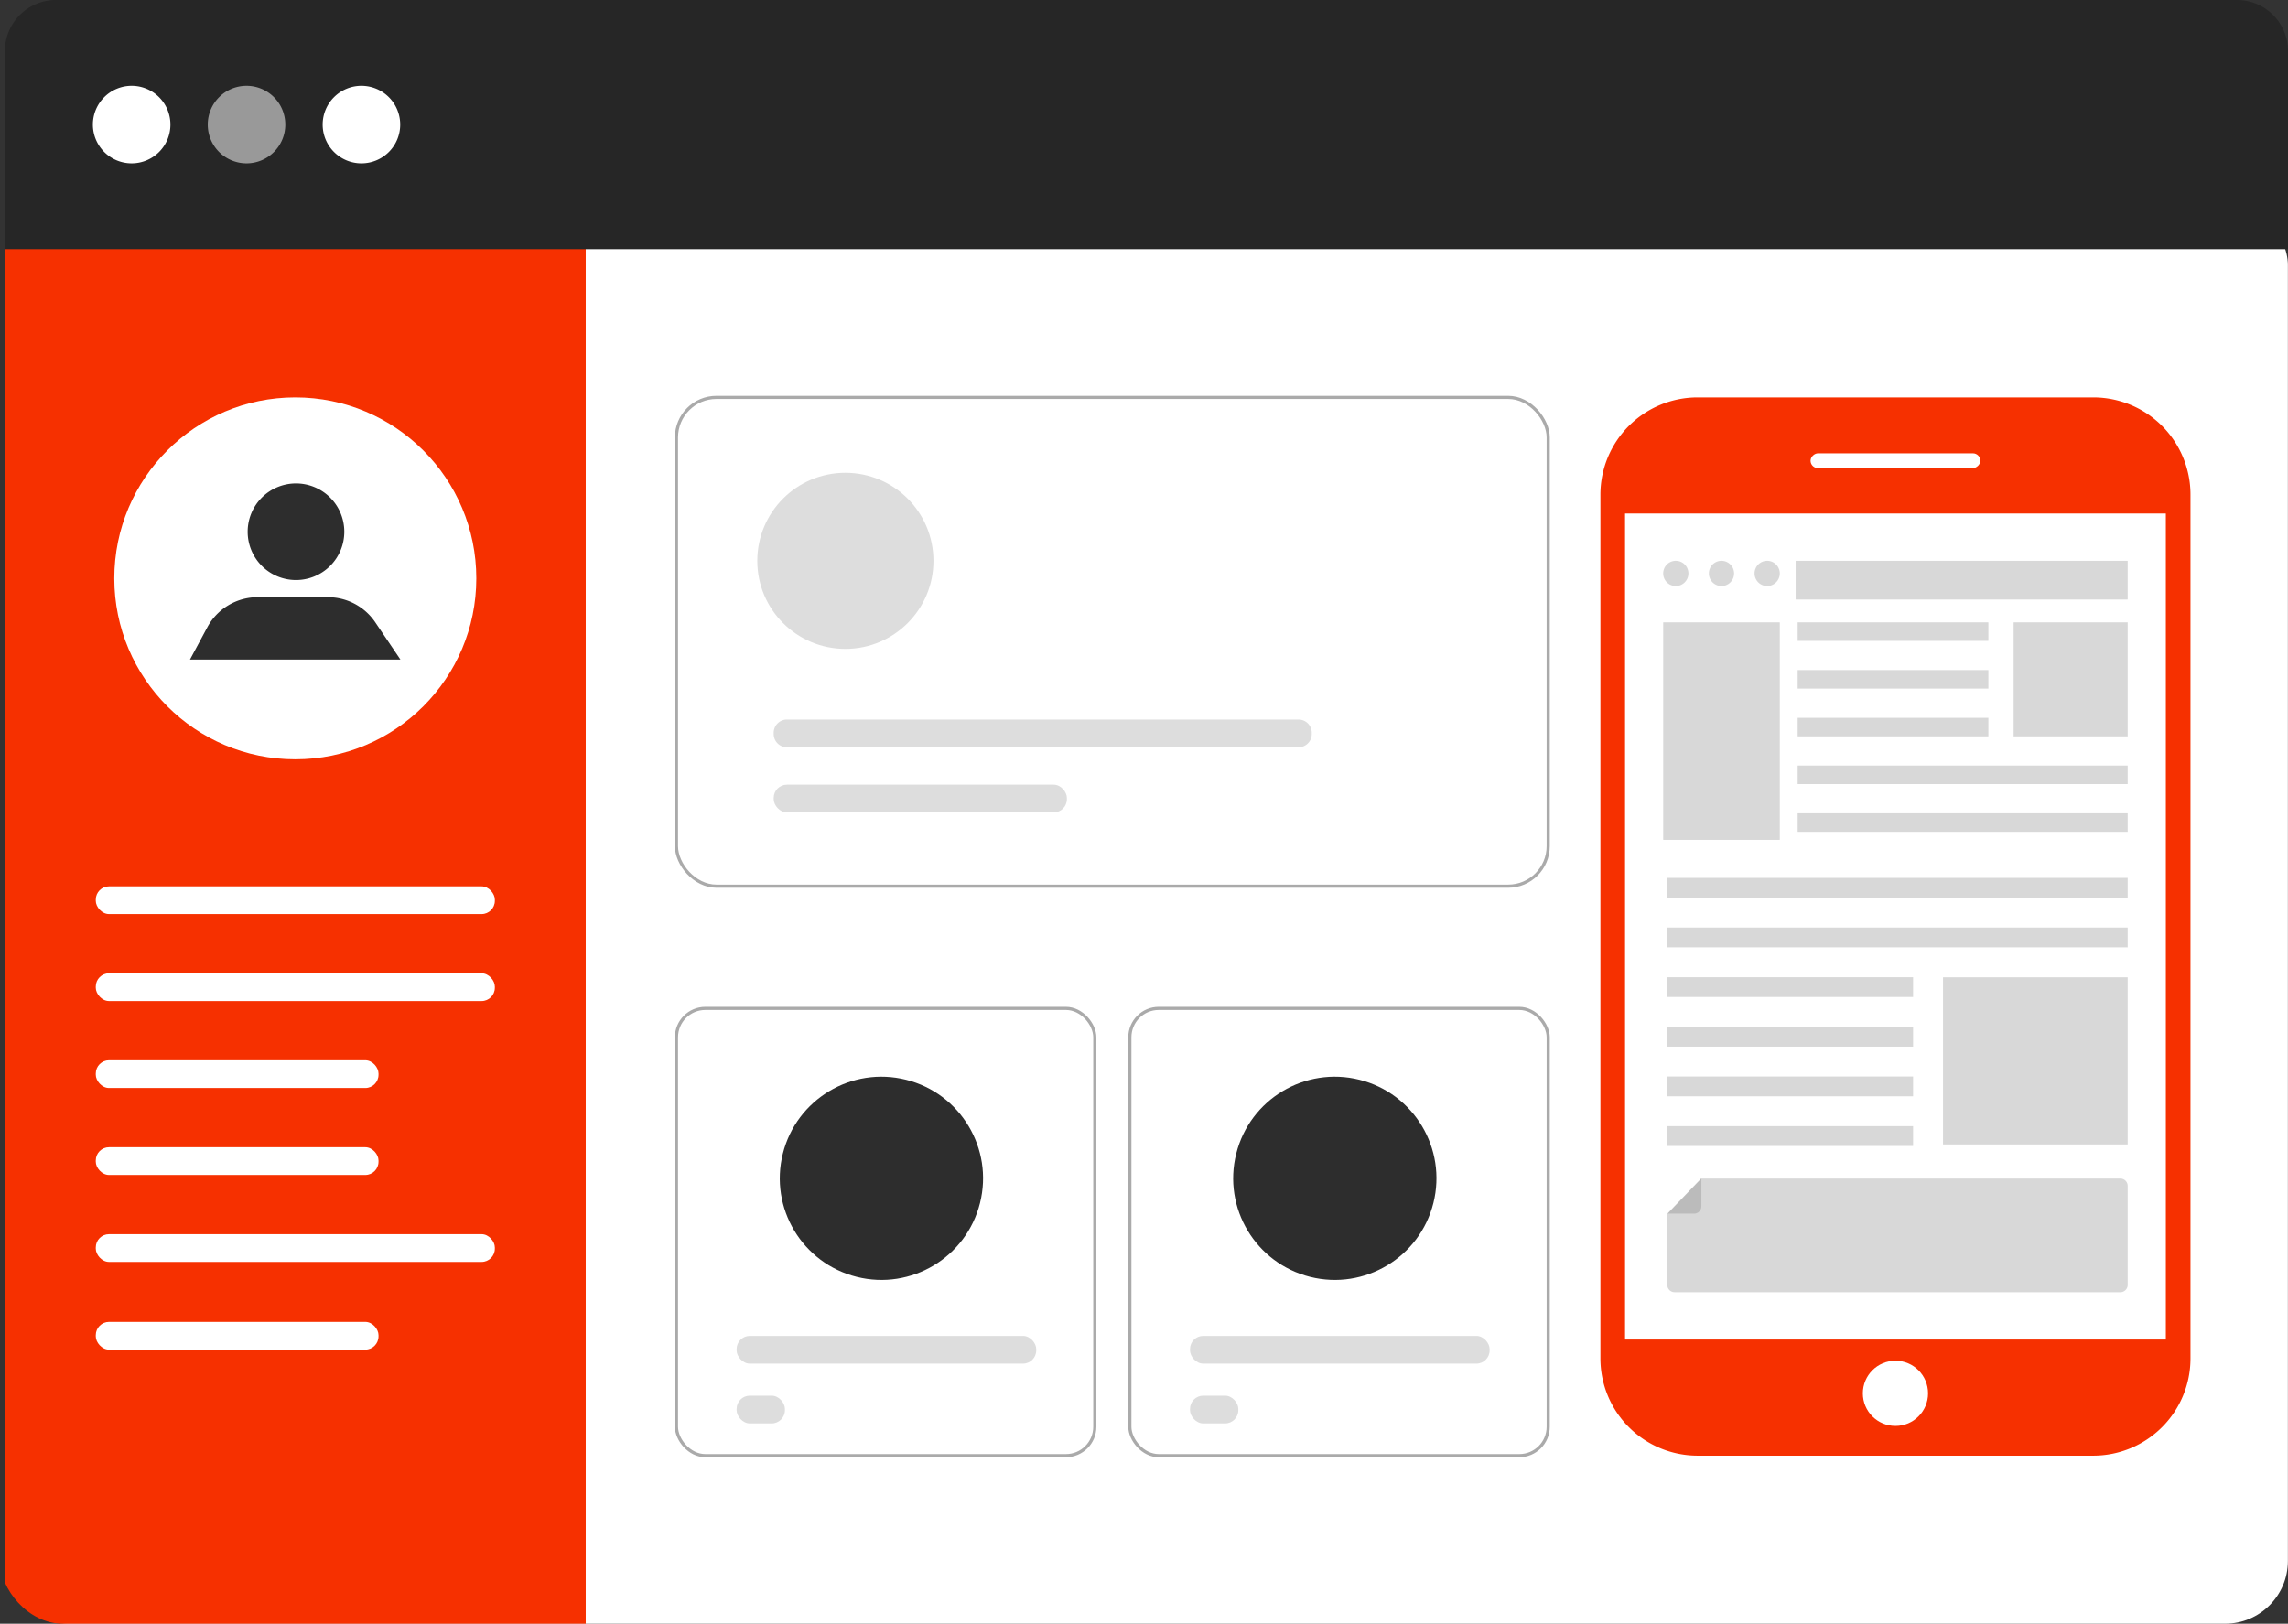 <svg xmlns="http://www.w3.org/2000/svg" xmlns:xlink="http://www.w3.org/1999/xlink" viewBox="0 0 182.179 129.323"><rect x="0" y="0" width="182.179" height="129.323" fill="#333333" stroke="none"/><defs><style>.cls-1{fill:none;}.cls-2,.cls-9{fill:#fff;}.cls-3{clip-path:url(#clip-path);}.cls-4{fill:#f63000;}.cls-5{fill:#262626;}.cls-6{fill:#999;}.cls-7{fill:#2d2d2d;}.cls-8{fill:#666;opacity:0.25;}.cls-9{stroke:#aaa;stroke-miterlimit:10;stroke-width:0.25px;}.cls-10{fill:#ddd;}</style><clipPath id="clip-path"><rect class="cls-1" x="0.391" y="16.101" width="46.246" height="113.222"/></clipPath></defs><title>layout-design</title><g id="Layer_2" data-name="Layer 2"><g id="OBJECTS"><rect class="cls-2" x="0.383" y="16.101" width="181.788" height="113.222" rx="5"/><g class="cls-3"><rect class="cls-4" y="16.101" width="181.788" height="113.222" rx="5"/></g><rect class="cls-2" x="7.627" y="70.595" width="31.774" height="2.209" rx="1.054"/><rect class="cls-2" x="7.627" y="77.521" width="31.774" height="2.209" rx="1.054"/><rect class="cls-2" x="7.627" y="84.447" width="22.512" height="2.209" rx="1.054"/><rect class="cls-2" x="7.627" y="91.373" width="22.512" height="2.209" rx="1.054"/><rect class="cls-2" x="7.627" y="105.284" width="22.512" height="2.209" rx="1.054"/><rect class="cls-2" x="7.627" y="98.299" width="31.774" height="2.209" rx="1.054"/><path class="cls-5" d="M4.453,0h173.664a4.062,4.062,0,0,1,4.062,4.062V19.846a0,0,0,0,1,0,0H.391a0,0,0,0,1,0,0V4.062A4.062,4.062,0,0,1,4.453,0Z"/><path class="cls-2" d="M13.57,9.923A3.087,3.087,0,1,1,10.482,6.836,3.087,3.087,0,0,1,13.57,9.923Z"/><path class="cls-6" d="M22.717,9.923a3.087,3.087,0,1,1-3.087-3.087A3.087,3.087,0,0,1,22.717,9.923Z"/><path class="cls-2" d="M31.866,9.923a3.087,3.087,0,1,1-3.087-3.087A3.087,3.087,0,0,1,31.866,9.923Z"/><circle class="cls-2" cx="23.514" cy="46.065" r="14.412"/><path class="cls-7" d="M27.415,42.351a3.847,3.847,0,1,1-3.847-3.847A3.847,3.847,0,0,1,27.415,42.351Z"/><path class="cls-7" d="M15.128,52.529l1.381-2.57a4.547,4.547,0,0,1,4.005-2.394h5.6a4.547,4.547,0,0,1,3.769,2.003l1.999,2.961Z"/><path class="cls-4" d="M135.171,31.653h31.503a7.74,7.74,0,0,1,7.74,7.74v68.804a7.74,7.74,0,0,1-7.74,7.74h-31.503a7.74,7.74,0,0,1-7.74-7.74V39.393A7.74,7.74,0,0,1,135.171,31.653Z" transform="translate(301.845 147.59) rotate(180)"/><rect class="cls-2" x="129.393" y="40.9" width="43.059" height="65.79" transform="translate(301.845 147.59) rotate(180)"/><rect class="cls-2" x="150.335" y="29.935" width="1.176" height="13.516" rx="0.588" transform="translate(187.615 -114.23) rotate(90)"/><circle class="cls-2" cx="150.923" cy="110.975" r="2.596"/><path class="cls-8" d="M168.842,102.923H133.329a.584.584,0,0,1-.572-.596V96.691l2.711-2.821h33.374a.584.584,0,0,1,.572.596v7.862A.584.584,0,0,1,168.842,102.923Z"/><path class="cls-8" d="M134.896,96.664h-2.139l2.712-2.821V96.069A.584.584,0,0,1,134.896,96.664Z"/><rect class="cls-8" x="132.431" y="49.568" width="9.282" height="17.326"/><rect class="cls-8" x="154.71" y="77.838" width="14.704" height="13.313"/><rect class="cls-8" x="160.333" y="49.568" width="9.081" height="9.081"/><rect class="cls-8" x="142.975" y="44.667" width="26.439" height="3.084"/><rect class="cls-8" x="143.136" y="49.568" width="15.185" height="1.475"/><rect class="cls-8" x="143.136" y="53.37" width="15.185" height="1.475"/><rect class="cls-8" x="143.136" y="57.173" width="15.185" height="1.475"/><rect class="cls-8" x="143.136" y="60.976" width="26.278" height="1.475"/><rect class="cls-8" x="143.136" y="64.779" width="26.278" height="1.475"/><path class="cls-8" d="M134.438,45.67a1.004,1.004,0,1,1-1.004-1.004A1.004,1.004,0,0,1,134.438,45.67Z"/><path class="cls-8" d="M138.075,45.67a1.004,1.004,0,1,1-1.004-1.004A1.004,1.004,0,0,1,138.075,45.67Z"/><path class="cls-8" d="M141.713,45.67a1.004,1.004,0,1,1-1.004-1.004A1.004,1.004,0,0,1,141.713,45.67Z"/><rect class="cls-8" x="132.756" y="89.696" width="19.572" height="1.577" transform="translate(285.084 180.969) rotate(180)"/><rect class="cls-8" x="132.756" y="85.741" width="19.572" height="1.577" transform="translate(285.084 173.058) rotate(180)"/><rect class="cls-8" x="132.756" y="81.785" width="19.572" height="1.577" transform="translate(285.084 165.148) rotate(180)"/><rect class="cls-8" x="132.756" y="77.83" width="19.572" height="1.577" transform="translate(285.084 157.238) rotate(180)"/><rect class="cls-8" x="132.756" y="73.875" width="36.658" height="1.577" transform="translate(302.17 149.328) rotate(180)"/><rect class="cls-8" x="132.756" y="69.92" width="36.658" height="1.577" transform="translate(302.17 141.418) rotate(180)"/><rect class="cls-9" x="53.862" y="31.653" width="69.412" height="38.928" rx="3.186"/><path class="cls-10" d="M62.659,57.309H103.393a1.054,1.054,0,0,1,1.054,1.054v.101a1.054,1.054,0,0,1-1.054,1.054H62.659a1.054,1.054,0,0,1-1.054-1.054v-.101a1.054,1.054,0,0,1,1.054-1.054Z"/><rect class="cls-10" x="61.605" y="62.497" width="23.345" height="2.209" rx="1.054"/><circle class="cls-10" cx="67.312" cy="44.669" r="7.013"/><rect class="cls-9" x="53.862" y="80.317" width="33.311" height="35.62" rx="2.3"/><rect class="cls-10" x="58.652" y="111.161" width="3.847" height="2.209" rx="1.054"/><rect class="cls-10" x="58.652" y="106.4" width="23.857" height="2.209" rx="1.054"/><circle class="cls-7" cx="70.182" cy="93.85" r="8.092" transform="translate(-37.913 139.113) rotate(-75.931)"/><rect class="cls-9" x="89.963" y="80.317" width="33.311" height="35.62" rx="2.3"/><rect class="cls-10" x="94.753" y="111.161" width="3.847" height="2.209" rx="1.054"/><rect class="cls-10" x="94.753" y="106.4" width="23.857" height="2.209" rx="1.054"/><circle class="cls-7" cx="106.284" cy="93.85" r="8.092" transform="translate(-10.588 174.132) rotate(-75.931)"/></g></g></svg>